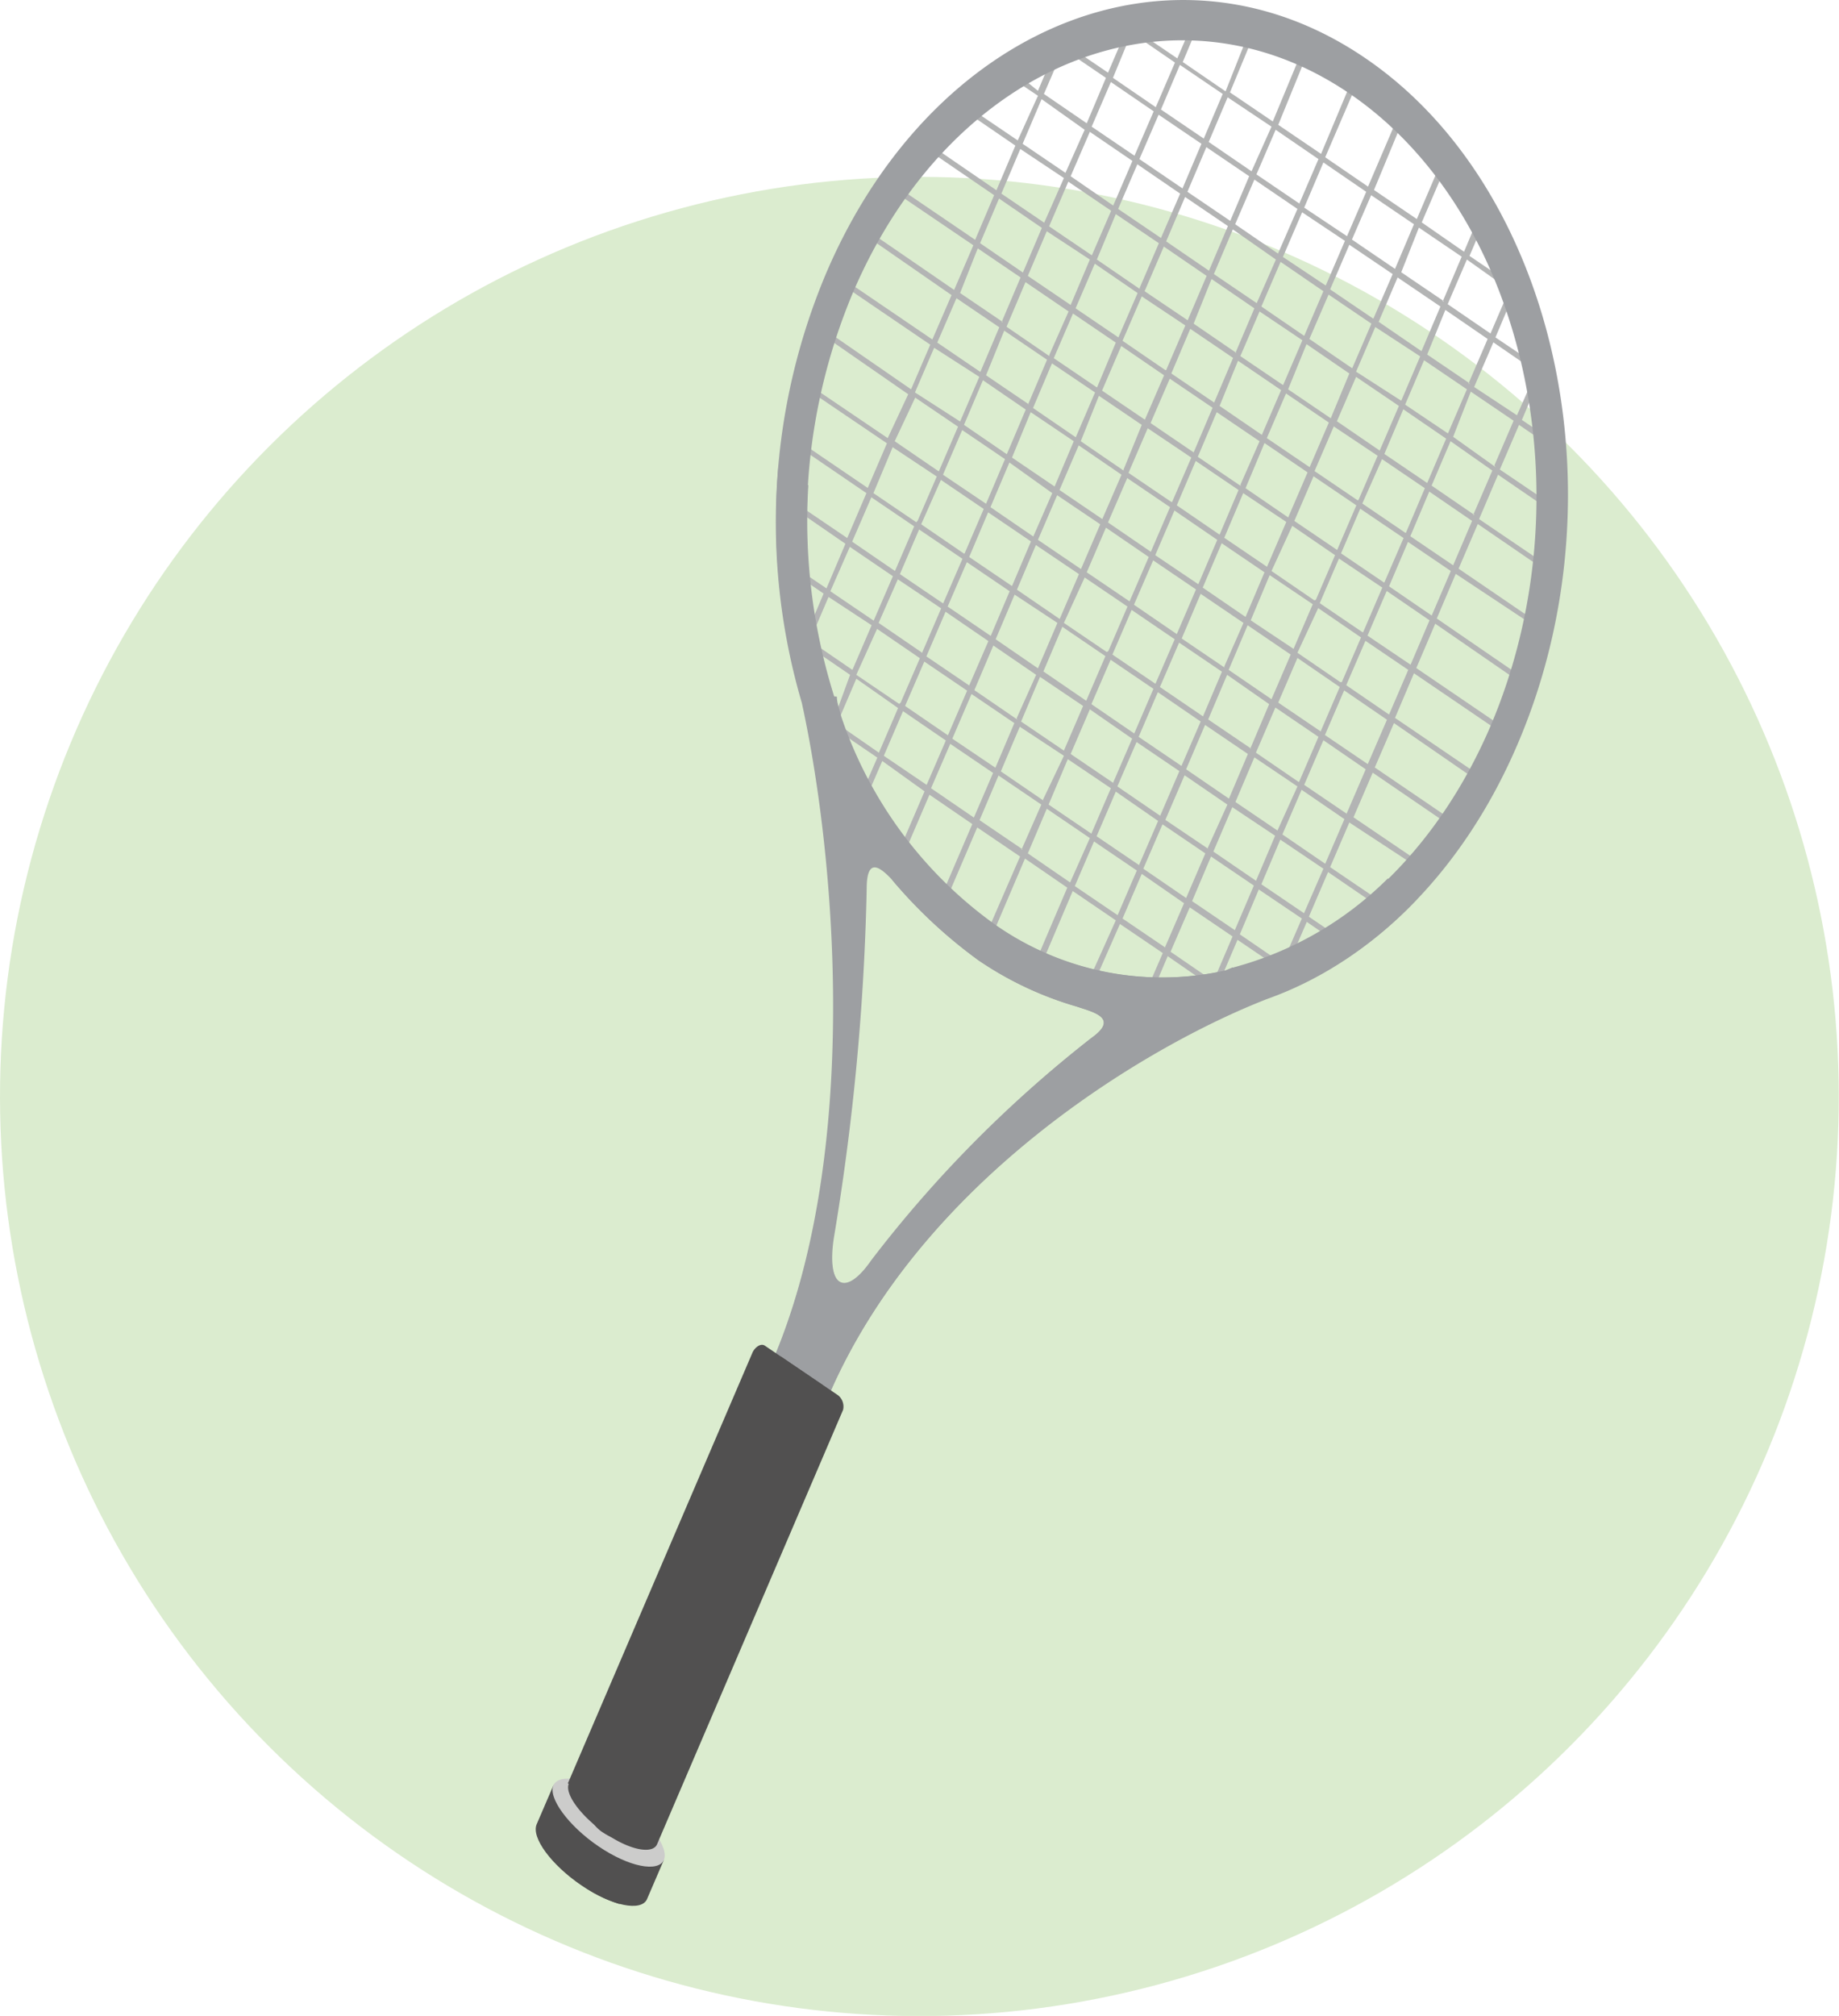 <svg xmlns="http://www.w3.org/2000/svg" viewBox="0 0 70.87 77.67"><defs><style>.cls-1{fill:#dbeccf;}.cls-2{fill:#b3b4b4;}.cls-2,.cls-3,.cls-4,.cls-5{fill-rule:evenodd;}.cls-3{fill:#9d9fa2;}.cls-4{fill:#515050;}.cls-5{fill:#cccccb;}</style></defs><g id="Layer_2" data-name="Layer 2"><g id="AW"><circle class="cls-1" cx="35.43" cy="42.24" r="35.43" transform="translate(-19.49 37.43) rotate(-45)"/><path class="cls-2" d="M41.06,6.66,41.8,5,40.14,3.82l-.73,1.72,1.65,1.12Zm-.82,1.92L41,6.86,39.32,5.74l-.73,1.72,1.65,1.12Zm-.82,1.92.73-1.72L38.5,7.65l-.73,1.72,1.65,1.13Zm-.82,1.91.73-1.72L37.68,9.57,37,11.29l1.65,1.12Zm-.82,1.92.73-1.72-1.65-1.12-.74,1.71,1.66,1.13ZM37,16.24l.74-1.72L36,13.4l-.74,1.72L37,16.24Zm-.82,1.92.74-1.72-1.65-1.12L34.48,17l1.65,1.13Zm-.82,1.91.74-1.71L34.4,17.23,33.66,19l1.65,1.12ZM34.49,22l.74-1.72-1.65-1.12-.74,1.71L34.49,22Zm-.82,1.91.74-1.71-1.66-1.13L32,22.78l1.65,1.12ZM43.72,6l.74-1.71L42.81,3.16l-.74,1.72L43.72,6ZM42.9,7.92l.74-1.72L42,5.08l-.74,1.71L42.9,7.92Zm-.82,1.91.74-1.71L41.17,7l-.74,1.72,1.65,1.12Zm-.82,1.92L42,10,40.34,8.91l-.73,1.72,1.65,1.12Zm-.82,1.92L41.18,12l-1.66-1.13-.73,1.72,1.65,1.13Zm-.82,1.91.73-1.72L38.7,12.74,38,14.46l1.65,1.12ZM38.8,17.5l.73-1.72-1.65-1.13-.73,1.72L38.8,17.5ZM38,19.41l.73-1.72-1.65-1.12-.74,1.72L38,19.41Zm-.83,1.92.74-1.72-1.65-1.12L35.5,20.2l1.65,1.13Zm-.82,1.91.74-1.71L35.42,20.4l-.74,1.72,1.65,1.12Zm-.82,1.92.74-1.72L34.6,22.32,33.86,24l1.65,1.13Zm-.82,1.91.74-1.71-1.65-1.13L33,26l1.65,1.12ZM46.39,5.34l.73-1.72L45.47,2.5l-.73,1.72,1.65,1.12Zm-.82,1.92.73-1.72L44.65,4.42l-.74,1.71,1.66,1.13Zm-.83,1.91.74-1.71L43.83,6.33l-.74,1.72,1.65,1.12Zm-.82,1.92.74-1.72L43,8.25,42.27,10l1.65,1.13ZM43.1,13l.74-1.71-1.65-1.13-.74,1.72L43.1,13Zm-.82,1.92L43,13.2l-1.65-1.12-.74,1.72,1.65,1.12Zm-.82,1.92.74-1.72L40.54,14l-.73,1.72,1.65,1.13Zm-.82,1.91L41.38,17l-1.66-1.12L39,17.63l1.65,1.12Zm-.82,1.92L40.55,19,38.9,17.82l-.73,1.72,1.65,1.13ZM39,22.58l.73-1.72-1.65-1.12-.73,1.72L39,22.58Zm-.82,1.92.73-1.72-1.65-1.12-.74,1.71,1.66,1.13Zm-.83,1.91.74-1.71-1.65-1.13-.74,1.72,1.65,1.12Zm-.82,1.92.74-1.72-1.65-1.12-.74,1.71,1.65,1.13Zm-.82,1.91.74-1.71L34.8,27.4l-.74,1.72,1.65,1.12ZM48.23,6.6,49,4.88,47.31,3.75l-.73,1.72L48.23,6.6Zm-.82,1.91.73-1.72L46.49,5.67l-.73,1.72,1.65,1.12Zm-.82,1.92.73-1.72L45.67,7.59,44.94,9.3l1.65,1.13Zm-.82,1.91.73-1.71L44.85,9.5l-.74,1.72,1.66,1.12Zm-.83,1.92.74-1.72L44,11.42l-.74,1.71,1.65,1.13Zm-.82,1.91.74-1.71-1.65-1.13-.74,1.72,1.65,1.12Zm-.82,1.92L44,16.37l-1.65-1.12L41.65,17l1.65,1.13ZM42.48,20l.74-1.71-1.65-1.13-.74,1.72L42.48,20Zm-.82,1.92.74-1.72-1.66-1.12L40,20.8l1.65,1.12Zm-.82,1.92.74-1.72L39.92,21l-.73,1.72,1.65,1.13ZM40,25.75,40.75,24,39.1,22.91l-.73,1.72L40,25.75Zm-.82,1.92L39.93,26l-1.65-1.13-.73,1.72,1.65,1.13Zm-.82,1.91.73-1.72-1.65-1.12-.74,1.72,1.66,1.12Zm-.83,1.92.74-1.72-1.65-1.12-.74,1.71,1.65,1.13ZM50.07,7.85l.74-1.72L49.16,5l-.74,1.72,1.65,1.12Zm-.82,1.92L50,8.05,48.34,6.92,47.6,8.64l1.65,1.13Zm-.82,1.91L49.17,10,47.51,8.84l-.73,1.72,1.65,1.12Zm-.82,1.92.73-1.72-1.65-1.13L46,12.47l1.65,1.13Zm-.82,1.91.73-1.72-1.65-1.12-.73,1.72,1.65,1.12ZM46,17.43l.73-1.72-1.65-1.12-.74,1.71L46,17.43Zm-.83,1.91.74-1.71L44.23,16.5l-.74,1.72,1.65,1.12Zm-.82,1.92.74-1.72-1.65-1.12-.74,1.71,1.65,1.13Zm-.82,1.91.74-1.71-1.65-1.13-.74,1.72,1.65,1.12Zm-.82,1.92.74-1.72-1.65-1.12L41,24l1.65,1.12ZM41.86,27l.74-1.72-1.66-1.13-.73,1.72L41.86,27ZM41,28.92l.74-1.72-1.66-1.12-.73,1.72L41,28.92Zm-.82,1.92L41,29.12,39.3,28l-.73,1.72,1.65,1.13Zm-.82,1.91L40.13,31l-1.65-1.12-.73,1.72,1.65,1.12ZM51.91,9.1l.74-1.71L51,6.26,50.26,8,51.91,9.1ZM51.09,11l.74-1.72L50.18,8.18,49.44,9.9,51.09,11Zm-.82,1.92L51,11.22l-1.65-1.13-.74,1.72,1.65,1.13Zm-.82,1.91.74-1.72L48.54,12l-.74,1.72,1.65,1.12Zm-.82,1.92.74-1.72-1.66-1.13L47,15.64l1.65,1.13Zm-.82,1.91L48.54,17l-1.65-1.12-.73,1.72,1.65,1.12ZM47,20.6l.73-1.72-1.65-1.12-.73,1.71L47,20.6Zm-.82,1.91.73-1.71-1.65-1.13-.74,1.72,1.66,1.12Zm-.83,1.92.74-1.72-1.65-1.12-.74,1.71,1.65,1.13Zm-.82,1.91.74-1.71L43.61,23.5l-.74,1.72,1.65,1.12Zm-.82,1.92.74-1.72-1.65-1.12-.74,1.71,1.65,1.13Zm-.82,1.91.74-1.71L42,27.33l-.74,1.72,1.65,1.12Zm-.82,1.92.74-1.72-1.66-1.12L40.41,31l1.65,1.12ZM41.24,34,42,32.29l-1.66-1.13-.73,1.72L41.24,34ZM53.76,10.36l.73-1.72L52.84,7.52,52.1,9.23l1.66,1.13Zm-.83,1.91.74-1.71L52,9.43l-.74,1.72,1.65,1.12Zm-.82,1.92.74-1.72L51.2,11.35l-.74,1.71,1.65,1.13Zm-.82,1.91L52,14.39l-1.65-1.13L49.64,15l1.65,1.12ZM50.47,18l.74-1.72-1.65-1.12-.74,1.72L50.47,18Zm-.82,1.92.74-1.72-1.66-1.13L48,18.81l1.65,1.13Zm-.82,1.91.74-1.72L47.91,19l-.73,1.72,1.65,1.12ZM48,23.77l.73-1.72-1.65-1.12-.73,1.71L48,23.77Zm-.82,1.91L47.92,24l-1.65-1.12-.73,1.72,1.65,1.12Zm-.82,1.92.73-1.72-1.65-1.12-.74,1.71,1.66,1.13Zm-.83,1.91.74-1.71-1.65-1.13-.74,1.72,1.65,1.12Zm-.82,1.92.74-1.72-1.65-1.12-.74,1.71,1.65,1.13Zm-.82,1.91.74-1.71L43,30.5l-.74,1.72,1.65,1.12Zm-.82,1.92.74-1.72-1.65-1.12-.74,1.72,1.65,1.12ZM55.6,11.61l.73-1.72L54.68,8.77,54,10.49l1.65,1.12Zm-.82,1.92.73-1.72-1.65-1.12-.73,1.71,1.65,1.13ZM54,15.44l.73-1.71L53,12.6l-.74,1.72L54,15.44Zm-.83,1.92.74-1.72-1.65-1.12-.74,1.71,1.65,1.13Zm-.82,1.91.74-1.71L51.4,16.43l-.74,1.72,1.65,1.12Zm-.82,1.92.74-1.72-1.65-1.12-.74,1.72,1.65,1.12Zm-.82,1.92.74-1.72-1.65-1.13L49,22l1.65,1.13ZM49.85,25l.74-1.72-1.66-1.12L48.2,23.9,49.85,25ZM49,26.94l.74-1.72-1.66-1.13-.73,1.72L49,26.94Zm-.82,1.91.73-1.72L47.29,26l-.73,1.72,1.65,1.12Zm-.82,1.92.73-1.72-1.65-1.12-.73,1.71,1.65,1.13Zm-.82,1.91L47.3,31l-1.65-1.13-.74,1.72,1.66,1.12Zm-.83,1.92.74-1.72-1.65-1.12-.74,1.71,1.65,1.13Zm-.82,1.91.74-1.71L44,33.67l-.74,1.72,1.65,1.12Zm11.7-21.73.74-1.72L55.7,11.94,55,13.66l1.65,1.12ZM55.8,16.7,56.53,15l-1.65-1.12-.73,1.71L55.8,16.7ZM55,18.61l.73-1.71-1.65-1.13-.73,1.72L55,18.61Zm-.82,1.92.73-1.72-1.65-1.12L52.5,19.4l1.66,1.13Zm-.83,1.91.74-1.71L52.42,19.6l-.74,1.72,1.65,1.12Zm-.82,1.92.74-1.72L51.6,21.52l-.74,1.72,1.65,1.12Zm-.82,1.92.74-1.72-1.65-1.13L50,25.15l1.65,1.13Zm-.82,1.91.74-1.72L50,25.35l-.74,1.72,1.65,1.12Zm-.82,1.92.74-1.72-1.66-1.13L48.4,29l1.65,1.13ZM49.23,32,50,30.3l-1.66-1.12-.73,1.72L49.23,32Zm-.82,1.92.73-1.72L47.49,31.1l-.73,1.71,1.65,1.13Zm-.82,1.91.73-1.71L46.67,33l-.73,1.72,1.65,1.12Zm10-17.9.74-1.72-1.65-1.12L56,16.83,57.64,18Zm-.82,1.92.74-1.72L55.9,17l-.73,1.71,1.65,1.13ZM56,21.78l.73-1.71-1.65-1.13-.73,1.72L56,21.78Zm-.82,1.92L55.91,22l-1.65-1.12-.73,1.71,1.65,1.13Zm-.82,1.91.73-1.71-1.65-1.13-.74,1.72,1.66,1.12Zm-.83,1.92.74-1.72-1.65-1.12-.74,1.71,1.65,1.13Zm-.82,1.91.74-1.71L51.8,26.6l-.74,1.72,1.65,1.12Zm-.82,1.92.74-1.72L51,28.52l-.74,1.72,1.65,1.12Zm-.82,1.92.74-1.72-1.65-1.13-.74,1.72,1.65,1.13Zm-.82,1.91L51,33.47l-1.66-1.12-.73,1.72,1.65,1.12ZM40.46,2.51l.31-.14-.54,1.25,1.65,1.13L42.62,3l-1.31-.89.24-.09,1.15.78.55-1.28.27-.05L42.89,3l1.65,1.13.74-1.72-1.37-.94.31,0,1.15.78.37-.86H46l-.42,1,1.65,1.13L48,1.58l.22,0L47.4,3.56l1.65,1.12,1-2.41.21.09-1,2.45,1.65,1.12L52,3.33l.1.06.09.07-1.12,2.6,1.65,1.13,1.05-2.45.18.17-1,2.41,1.65,1.12.82-1.92.16.21-.79,1.84L56.42,9.7l.42-1L57,9l-.37.86,1.15.78c0,.11.09.23.14.35L56.53,10l-.74,1.72,1.65,1.13.63-1.47.11.32L57.63,13l1.16.78c0,.1,0,.2.07.31l-1.31-.9-.74,1.72L58.46,16,59,14.78c0,.14,0,.27.07.4l-.42,1,.62.42,0,.27-.73-.5-.74,1.72,1.58,1.07c0,.09,0,.17,0,.26l-1.65-1.13L57,20l2.27,1.54,0,.24-2.32-1.59-.74,1.72,2.74,1.87c0,.07,0,.15,0,.22L56.1,22.11l-.73,1.72,3,2.06-.06.21-3-2.07-.73,1.71,3.13,2.13-.09.2h0l-3.13-2.13-.73,1.72,3.06,2.08-.1.19-3-2.07-.74,1.71,2.82,1.92-.12.18-2.78-1.9-.74,1.72,2.39,1.62-.14.16L52,31.69l-.74,1.72L53,34.59l-.17.14L51.18,33.6l-.74,1.72.84.57-.19.13-.73-.5-.51,1.18-.31.14.63-1.45-1.66-1.12L47.78,36l1.46,1-.24.1-1.31-.89-.63,1.48-.27.05.71-1.66-1.65-1.12-.74,1.71,1.59,1.09-.3.05L45,36.84l-.45,1.06h-.25l.51-1.18-1.65-1.12-.88,2-.22-.05L43,35.46l-1.66-1.13-1.11,2.61L40,36.85l1.13-2.65L39.5,33.08l-1.2,2.81-.1-.07-.09-.06L39.31,33l-1.65-1.12-1.13,2.64-.18-.16,1.12-2.61-1.65-1.13-.91,2.12-.16-.2.88-2.05L34,29.32l-.51,1.18-.14-.25.46-1.06-1.38-.94-.13-.34L33.87,29l.74-1.72L33,26.15l-.71,1.66,0-.08-.06-.28L32.76,26l-1.3-.89c0-.1-.05-.2-.07-.3l1.46,1,.74-1.72L31.93,23l-.62,1.45c0-.13,0-.27-.07-.4l.5-1.18-.73-.5c0-.09,0-.18,0-.27l.84.57.73-1.72L30.91,19.8v-.25l1.74,1.18L33.39,19l-2.33-1.59,0-.23,2.38,1.62.74-1.72-2.79-1.89a2.25,2.25,0,0,0,0-.22l2.82,1.91L35,15.19,32,13.11c0-.07.05-.14.07-.21L35.11,15l.74-1.72-3.13-2.13h0a1.67,1.67,0,0,0,.08-.2l3.13,2.13.74-1.71-3-2.08a1.62,1.62,0,0,1,.1-.18l3,2.06.74-1.72L34.71,7.55l.12-.18,2.75,1.87.73-1.72L36,5.94l.14-.16L38.4,7.33l.73-1.72L37.48,4.48l.16-.14,1.58,1.07L40,3.69l-.73-.49.2-.13L40,3.5l.42-1Z"/><path class="cls-3" d="M52.6,2.23c7.36,5,10,16.85,5.88,26.45-2.14,5-5.7,8.41-9.65,9.81h0c-4.67,1.82-13.37,7-16.95,15.39l-2.11-1.44c3.4-7.94,2.45-19.32,1.13-25.36a24.69,24.69,0,0,1,.94-16.56C35.94.94,45.24-2.78,52.6,2.23ZM34.38,33.88c-.48-.52-1-.92-1,.32a92.75,92.75,0,0,1-1.26,13.42c-.3,1.89.4,2.46,1.46.93A47.12,47.12,0,0,1,42.05,40c1.1-.78.09-1-.56-1.22A13.27,13.27,0,0,1,37.71,37a18.77,18.77,0,0,1-3.33-3.1Zm13.13,3.39-.29.12a11.24,11.24,0,0,1-8.93-1.78,16.21,16.21,0,0,1-5.91-8c-.06-.26-.12-.52-.17-.77,0,0,0,0-.1,0a22.78,22.78,0,0,1,.77-15.59C36.67,2.41,45.24-1,52,3.6S61.22,19.12,57.43,28c-2.15,5-5.86,8.31-9.91,9.35,0,0,0,0,0,0Z"/><path class="cls-3" d="M30,17.92l1.15.78a22.53,22.53,0,0,0,1,8.14c.07,0,.1,0,.1,0,0,.25.11.51.17.77a16.21,16.21,0,0,0,5.91,8,11.24,11.24,0,0,0,8.93,1.78l.29-.12s0,0,0,0a13.3,13.3,0,0,0,5.93-3.42l1.14.78a14.94,14.94,0,0,1-5.76,3.82h0c-4.67,1.82-13.37,7-16.95,15.39l-2.11-1.44c3.4-7.94,2.45-19.32,1.13-25.36A24.41,24.41,0,0,1,30,17.92Zm4.4,16c-.48-.52-1-.92-1,.32a92.75,92.75,0,0,1-1.26,13.42c-.3,1.89.4,2.46,1.46.93A47.12,47.12,0,0,1,42.05,40c1.1-.78.09-1-.56-1.22A13.27,13.27,0,0,1,37.71,37a18.77,18.77,0,0,1-3.33-3.1Z"/><path class="cls-4" d="M20.68,70.29c-.21.51.56,1.56,1.74,2.36s2.29,1,2.51.53l.65-1.51-4.25-2.89-.65,1.51Z"/><path class="cls-4" d="M21.19,71.44l0,.09a5.86,5.86,0,0,0,1.26,1.12,5.11,5.11,0,0,0,1.43.71.2.2,0,0,0,0-.08l.92-2.14-2.7-1.84-.92,2.14Z"/><path class="cls-5" d="M23.85,69.31c-1.17-.8-2.3-1-2.52-.53s.56,1.56,1.74,2.36,2.29,1,2.51.53-.56-1.56-1.73-2.36Z"/><path class="cls-4" d="M21.88,68.72,29,52.11c.08-.18.31-.38.48-.26l2.82,1.91a.56.56,0,0,1,.19.56L25.32,71.06c-.18.4-1.09.21-2-.43s-1.57-1.5-1.4-1.91Z"/><path class="cls-4" d="M22.66,69.25l7.12-16.61c.08-.18.25-.42.35-.35l1.54,1.05c.09.06.11.29,0,.46L24.54,70.53c-.17.4-.74.45-1.26.1a1.29,1.29,0,0,1-.62-1.38Z"/></g></g></svg>